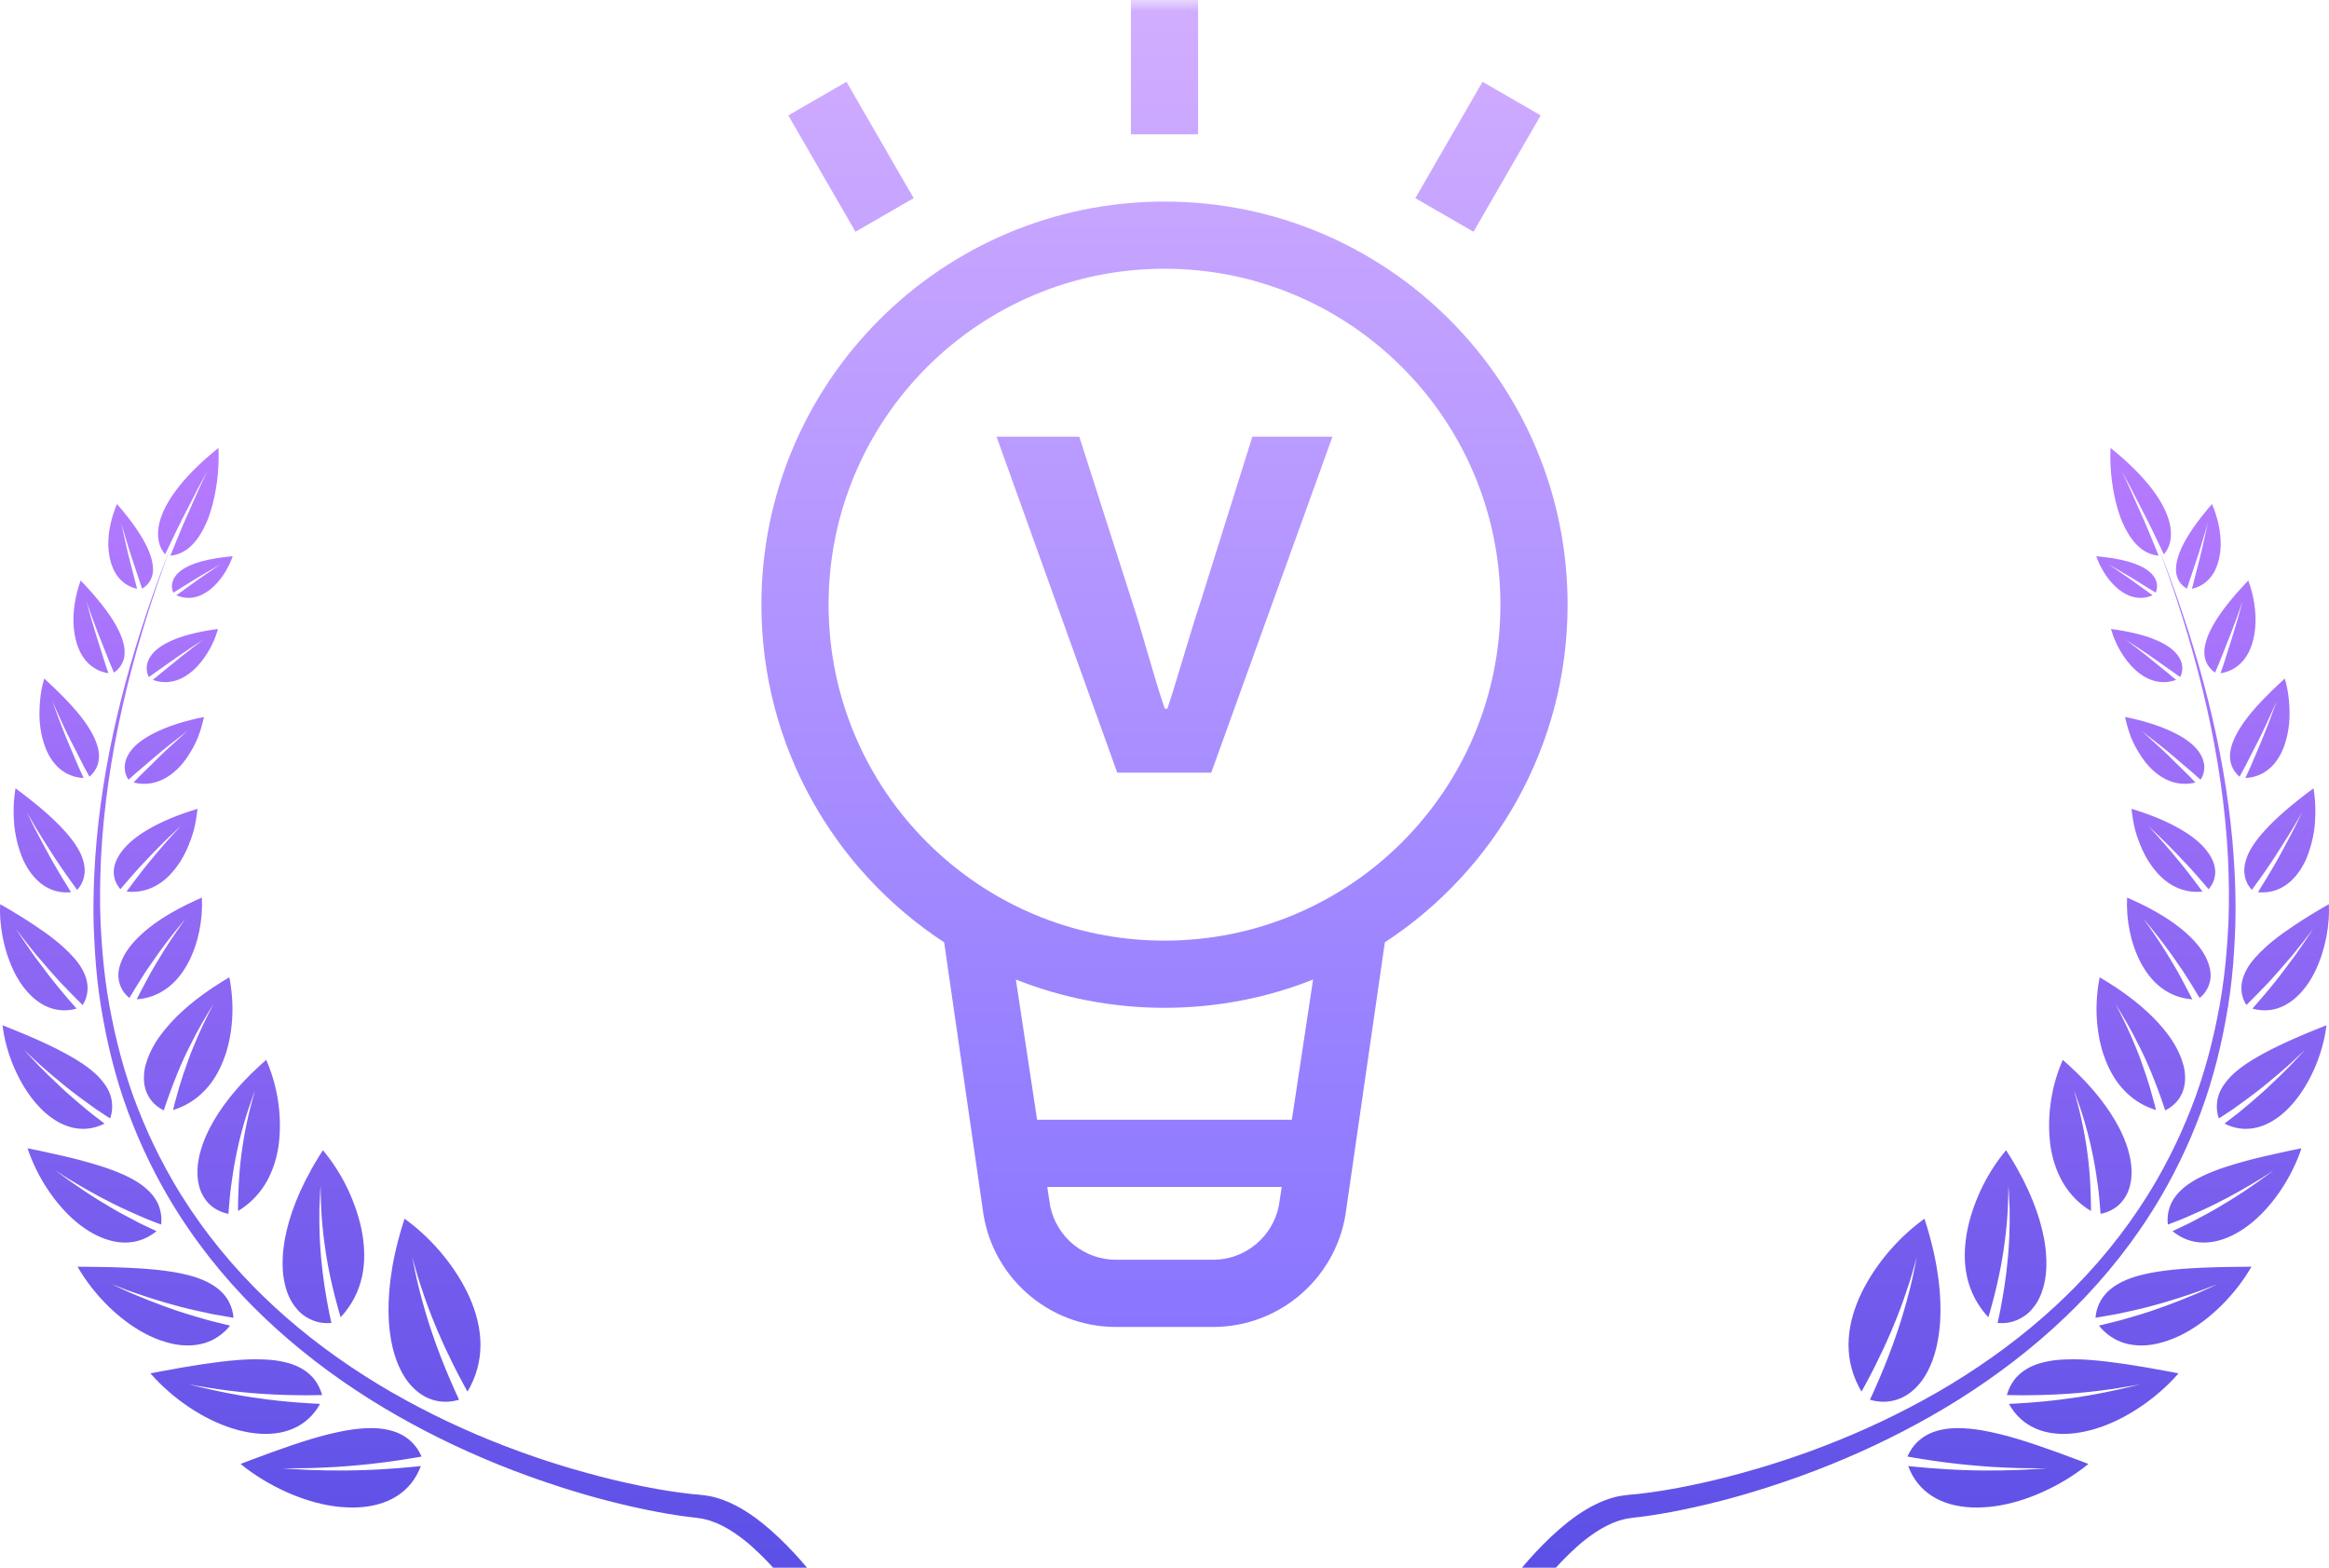 <?xml version="1.0" encoding="UTF-8"?>
<svg width="104px" height="70px" viewBox="0 0 104 70" version="1.1" xmlns="http://www.w3.org/2000/svg" xmlns:xlink="http://www.w3.org/1999/xlink">
    <title>培训创新奖</title>
    <defs>
        <linearGradient x1="50%" y1="0%" x2="50%" y2="100%" id="linearGradient-1">
            <stop stop-color="#B67BFF" offset="0%"></stop>
            <stop stop-color="#5C50E6" offset="99.981%"></stop>
        </linearGradient>
        <rect id="path-2" x="0" y="0" width="60" height="60"></rect>
        <linearGradient x1="50%" y1="0%" x2="50%" y2="100%" id="linearGradient-4">
            <stop stop-color="#D2AEFF" offset="0%"></stop>
            <stop stop-color="#8975FF" offset="100%"></stop>
        </linearGradient>
    </defs>
    <g id="培训创新奖" stroke="none" stroke-width="1" fill="none" fill-rule="evenodd">
        <g id="编组-7" transform="translate(0, 0)">
            <path d="M96.384,24.436 L96.647,25.116 C98.157,29.099 99.302,33.26 99.688,37.548 L99.748,38.306 L99.789,39.027 C99.825,39.796 99.839,40.569 99.816,41.342 L99.791,41.922 L99.758,42.524 C99.707,43.328 99.622,44.132 99.494,44.931 L99.39,45.529 L99.275,46.125 C99.113,46.918 98.916,47.706 98.677,48.482 L98.49,49.062 L98.286,49.637 C98.004,50.4 97.684,51.151 97.325,51.883 L97.049,52.429 L96.782,52.926 C95.782,54.738 94.536,56.417 93.11,57.919 L92.717,58.324 L92.24,58.792 C90.794,60.177 89.198,61.397 87.51,62.462 L86.944,62.811 L86.242,63.222 C84.595,64.161 82.875,64.967 81.108,65.646 L80.347,65.929 L79.925,66.078 L79.501,66.223 L78.916,66.416 L78.326,66.599 L78.326,66.599 L77.733,66.775 L77.295,66.896 L76.856,67.012 L76.264,67.16 L75.668,67.298 L75.668,67.298 L75.067,67.426 L74.614,67.515 L74.159,67.595 L73.694,67.669 L73.463,67.702 L73.258,67.728 L72.93,67.767 L72.606,67.816 L72.445,67.857 L72.287,67.901 L72.134,67.958 L71.979,68.017 L71.742,68.129 C71.508,68.249 71.285,68.388 71.071,68.539 L70.86,68.693 L70.604,68.896 L70.356,69.117 L70.096,69.359 L69.841,69.612 L69.656,69.803 L69.476,70 L67.961,70 L68.27,69.643 C68.687,69.172 69.129,68.722 69.602,68.308 L69.963,68.005 L70.238,67.794 C70.517,67.588 70.811,67.399 71.118,67.238 L71.43,67.086 L71.697,66.978 C71.818,66.933 71.94,66.894 72.063,66.86 L72.25,66.814 L72.536,66.767 L72.823,66.735 L72.823,66.735 L73.11,66.71 L73.685,66.639 C74.259,66.561 74.83,66.46 75.399,66.344 L75.967,66.223 L76.293,66.149 L76.619,66.073 L77.177,65.934 L77.733,65.785 L78.508,65.566 C78.852,65.465 79.194,65.358 79.535,65.247 L80.046,65.077 L80.793,64.814 C82.531,64.182 84.226,63.424 85.852,62.535 L86.545,62.146 L87.104,61.815 C88.772,60.804 90.352,59.641 91.786,58.314 L92.258,57.866 L92.649,57.478 C94.055,56.05 95.291,54.45 96.296,52.713 L96.59,52.188 L96.869,51.658 C97.233,50.948 97.559,50.219 97.849,49.475 L98.06,48.915 L98.254,48.349 C98.503,47.592 98.71,46.82 98.884,46.043 L99.008,45.458 L99.121,44.87 C99.261,44.084 99.359,43.293 99.425,42.498 L99.469,41.902 L99.51,41.186 C99.549,40.232 99.533,39.275 99.49,38.32 C99.26,33.793 98.157,29.366 96.634,25.121 L96.384,24.436 Z M7.615,24.436 L7.366,25.121 C5.843,29.366 4.74,33.793 4.51,38.32 C4.467,39.275 4.451,40.232 4.49,41.186 L4.49,41.186 L4.531,41.902 L4.575,42.498 C4.641,43.293 4.739,44.084 4.879,44.87 L4.879,44.87 L4.992,45.458 L5.116,46.043 C5.29,46.82 5.497,47.592 5.746,48.349 L5.746,48.349 L5.94,48.915 L6.151,49.475 C6.441,50.219 6.767,50.948 7.131,51.658 L7.131,51.658 L7.41,52.188 L7.704,52.713 C8.709,54.45 9.945,56.05 11.351,57.478 L11.351,57.478 L11.742,57.866 L12.214,58.314 C13.648,59.641 15.228,60.804 16.896,61.815 L16.896,61.815 L17.455,62.146 L18.148,62.535 C19.774,63.424 21.469,64.182 23.207,64.814 L23.207,64.814 L23.954,65.077 L24.465,65.247 C24.806,65.358 25.148,65.465 25.492,65.566 L25.492,65.566 L26.267,65.785 L26.823,65.934 L27.381,66.073 L27.707,66.149 L28.033,66.223 L28.601,66.344 C29.17,66.46 29.741,66.561 30.315,66.639 L30.315,66.639 L30.89,66.71 L31.177,66.735 L31.177,66.735 L31.464,66.767 L31.75,66.814 L31.937,66.86 C32.06,66.894 32.182,66.933 32.303,66.978 L32.303,66.978 L32.57,67.086 L32.882,67.238 C33.189,67.399 33.483,67.588 33.762,67.794 L33.762,67.794 L34.037,68.005 L34.398,68.308 C34.871,68.722 35.313,69.172 35.73,69.643 L35.73,69.643 L36.039,70 L34.524,70 L34.344,69.803 L34.159,69.612 L33.904,69.359 L33.644,69.117 L33.396,68.896 L33.14,68.693 L32.929,68.539 C32.715,68.388 32.492,68.249 32.258,68.129 L32.258,68.129 L32.021,68.017 L31.866,67.958 L31.713,67.901 L31.555,67.857 L31.394,67.816 L31.07,67.767 L30.742,67.728 L30.537,67.702 L30.306,67.669 L29.841,67.595 L29.386,67.515 L28.933,67.426 L28.332,67.298 L28.332,67.298 L27.736,67.16 L27.144,67.012 L26.705,66.896 L26.267,66.775 L25.674,66.599 L25.674,66.599 L25.084,66.416 L24.499,66.223 L24.075,66.078 L23.653,65.929 L22.892,65.646 C21.125,64.967 19.405,64.161 17.758,63.222 L17.758,63.222 L17.056,62.811 L16.49,62.462 C14.802,61.397 13.206,60.177 11.76,58.792 L11.76,58.792 L11.283,58.324 L10.89,57.919 C9.464,56.417 8.218,54.738 7.218,52.926 L7.218,52.926 L6.951,52.429 L6.675,51.883 C6.316,51.151 5.996,50.4 5.714,49.637 L5.714,49.637 L5.51,49.062 L5.323,48.482 C5.084,47.706 4.887,46.918 4.725,46.125 L4.725,46.125 L4.61,45.529 L4.506,44.931 C4.378,44.132 4.293,43.328 4.242,42.524 L4.242,42.524 L4.209,41.922 L4.184,41.342 C4.161,40.569 4.175,39.796 4.211,39.027 L4.211,39.027 L4.252,38.306 L4.312,37.548 C4.698,33.26 5.843,29.099 7.353,25.116 L7.353,25.116 L7.615,24.436 Z M16.56,63.766 C16.785,63.766 16.987,63.783 17.17,63.814 C18.213,63.978 18.63,64.62 18.794,64.97 L18.794,64.97 L18.823,65.036 C18.76,65.048 18.469,65.102 18.038,65.168 L18.038,65.168 L17.889,65.19 L17.667,65.224 C17.514,65.247 17.35,65.269 17.179,65.291 L17.179,65.291 L16.915,65.323 L16.548,65.367 L16.548,65.367 L16.168,65.406 L15.782,65.441 L15.391,65.473 L15.391,65.473 L15.005,65.5 L14.628,65.519 L14.354,65.533 C14.174,65.541 14.002,65.547 13.84,65.551 L13.84,65.551 L13.606,65.555 L13.431,65.557 C13.262,65.559 13.113,65.56 12.989,65.561 L12.989,65.561 L12.874,65.562 L12.792,65.561 C12.716,65.56 12.66,65.559 12.628,65.559 L12.628,65.559 L12.595,65.558 C12.625,65.561 12.69,65.566 12.79,65.574 L12.79,65.574 L12.871,65.58 L12.984,65.587 C13.107,65.594 13.254,65.603 13.421,65.612 L13.421,65.612 L13.595,65.622 L13.862,65.634 C14.324,65.653 14.869,65.664 15.422,65.659 L15.422,65.659 L15.754,65.654 L15.966,65.65 C17.373,65.618 18.668,65.475 18.791,65.461 L18.791,65.461 L18.715,65.647 C18.202,66.791 17.077,67.325 15.691,67.312 L15.691,67.312 L15.481,67.305 L15.187,67.286 C13.805,67.156 12.255,66.507 11.005,65.572 L11.005,65.572 L10.742,65.367 L11.111,65.226 C12.562,64.676 13.699,64.285 14.616,64.055 L14.616,64.055 L14.841,64.001 L15.13,63.936 C15.598,63.838 16.002,63.786 16.355,63.771 L16.355,63.771 Z M87.44,63.766 L87.645,63.771 C87.998,63.786 88.402,63.838 88.87,63.936 L89.159,64.001 L89.384,64.055 C90.301,64.285 91.438,64.676 92.889,65.226 L93.258,65.367 L92.995,65.572 C91.745,66.507 90.195,67.156 88.813,67.286 L88.519,67.305 L88.309,67.312 C86.923,67.325 85.798,66.791 85.285,65.647 L85.209,65.461 C85.332,65.475 86.627,65.618 88.034,65.65 L88.246,65.654 L88.578,65.659 C89.131,65.664 89.676,65.653 90.138,65.634 L90.405,65.622 L90.579,65.612 C90.746,65.603 90.893,65.594 91.016,65.587 L91.129,65.58 L91.21,65.574 C91.31,65.566 91.375,65.561 91.397,65.559 L91.405,65.558 L91.372,65.559 C91.34,65.559 91.284,65.56 91.208,65.561 L91.126,65.562 L91.011,65.561 C90.887,65.56 90.738,65.559 90.569,65.557 L90.394,65.555 L90.16,65.551 C89.998,65.547 89.826,65.541 89.646,65.533 L89.372,65.519 L88.995,65.5 L88.609,65.473 L88.609,65.473 L88.218,65.441 L87.832,65.406 L87.452,65.367 L87.452,65.367 L87.085,65.323 L86.821,65.291 C86.65,65.269 86.486,65.247 86.333,65.224 L86.111,65.19 L85.962,65.168 C85.531,65.102 85.24,65.048 85.186,65.038 L85.177,65.036 L85.206,64.97 C85.37,64.62 85.787,63.978 86.83,63.814 C87.013,63.783 87.215,63.766 87.44,63.766 Z M11.427,60.694 C11.664,60.694 11.881,60.703 12.081,60.719 C12.374,60.745 12.624,60.794 12.845,60.854 L12.845,60.854 L13.005,60.901 L13.187,60.969 C13.535,61.114 13.781,61.302 13.959,61.498 L13.959,61.498 L14.042,61.597 L14.135,61.73 C14.248,61.905 14.316,62.072 14.357,62.201 L14.357,62.201 L14.382,62.291 L14.372,62.291 C14.325,62.292 14.118,62.298 13.807,62.299 L13.807,62.299 L13.55,62.299 C13.045,62.297 12.362,62.282 11.652,62.232 L11.652,62.232 L11.458,62.217 L11.254,62.202 C9.898,62.092 8.564,61.837 8.437,61.812 L8.437,61.812 C8.562,61.845 9.873,62.184 11.21,62.386 L11.21,62.386 L11.401,62.413 C12.806,62.625 14.168,62.68 14.291,62.685 L14.291,62.685 L14.194,62.848 C13.553,63.845 12.42,64.184 11.114,63.959 L11.114,63.959 L10.906,63.919 L10.631,63.854 C9.343,63.514 7.967,62.652 6.934,61.56 L6.934,61.56 L6.718,61.322 L7.119,61.245 C8.559,60.973 9.674,60.804 10.568,60.731 L10.568,60.731 L10.789,60.715 L11.012,60.703 L11.012,60.703 L11.224,60.696 Z M92.573,60.694 L92.776,60.696 L92.988,60.703 L92.988,60.703 L93.211,60.715 L93.432,60.731 C94.326,60.804 95.441,60.973 96.881,61.245 L97.282,61.322 L97.066,61.56 C96.033,62.652 94.657,63.514 93.369,63.854 L93.094,63.919 L92.886,63.959 C91.58,64.184 90.447,63.845 89.806,62.848 L89.709,62.685 C89.832,62.68 91.194,62.625 92.599,62.413 L92.79,62.386 C94.127,62.184 95.438,61.845 95.555,61.814 L95.563,61.812 C95.436,61.837 94.102,62.092 92.746,62.202 L92.542,62.217 L92.348,62.232 C91.638,62.282 90.955,62.297 90.45,62.299 L90.193,62.299 C89.882,62.298 89.675,62.292 89.628,62.291 L89.618,62.291 L89.643,62.201 C89.684,62.072 89.752,61.905 89.865,61.73 L89.958,61.597 L90.041,61.498 C90.219,61.302 90.465,61.114 90.813,60.969 L90.995,60.901 L91.155,60.854 C91.376,60.794 91.626,60.745 91.919,60.719 C92.119,60.703 92.336,60.694 92.573,60.694 Z M85.935,54.416 L86.052,54.788 C86.571,56.503 86.7,57.9 86.636,58.995 L86.619,59.224 L86.589,59.495 C86.466,60.463 86.176,61.149 85.839,61.623 L85.745,61.747 L85.619,61.893 C84.857,62.715 83.978,62.632 83.569,62.518 L83.502,62.498 C83.56,62.376 84.223,60.964 84.714,59.494 L84.78,59.294 L84.877,58.994 C85.066,58.397 85.222,57.813 85.338,57.333 L85.393,57.101 L85.424,56.956 C85.523,56.491 85.581,56.181 85.592,56.124 C85.579,56.171 85.501,56.463 85.373,56.901 L85.329,57.052 L85.249,57.304 C85.108,57.742 84.926,58.267 84.714,58.803 L84.582,59.125 L84.448,59.45 C84.219,59.987 83.972,60.507 83.753,60.947 L83.625,61.2 L83.555,61.336 C83.324,61.777 83.158,62.079 83.129,62.13 L83.125,62.137 L83.004,61.92 C82.252,60.468 82.516,58.991 83.13,57.716 C83.791,56.37 84.832,55.212 85.935,54.416 Z M18.065,54.416 C19.168,55.212 20.209,56.37 20.87,57.716 C21.484,58.991 21.748,60.468 20.996,61.92 L20.996,61.92 L20.875,62.137 C20.842,62.079 20.676,61.777 20.445,61.336 L20.445,61.336 L20.375,61.2 L20.247,60.947 C20.028,60.507 19.781,59.987 19.552,59.45 L19.552,59.45 L19.418,59.125 L19.286,58.803 C19.074,58.267 18.892,57.742 18.751,57.304 L18.751,57.304 L18.671,57.052 L18.627,56.901 C18.499,56.463 18.421,56.171 18.406,56.114 L18.408,56.123 L18.414,56.152 C18.43,56.239 18.475,56.473 18.544,56.807 L18.576,56.956 L18.607,57.101 L18.662,57.333 C18.778,57.813 18.934,58.397 19.123,58.994 L19.123,58.994 L19.22,59.294 L19.286,59.494 C19.777,60.964 20.44,62.376 20.498,62.498 L20.498,62.498 L20.431,62.518 C20.022,62.632 19.143,62.715 18.381,61.893 L18.381,61.893 L18.255,61.747 L18.161,61.623 C17.824,61.149 17.534,60.463 17.411,59.495 L17.411,59.495 L17.381,59.224 L17.364,58.995 C17.3,57.9 17.429,56.503 17.948,54.788 L17.948,54.788 Z M100.538,56.559 L100.381,56.82 C99.62,58.026 98.486,59.086 97.34,59.638 L97.094,59.748 L96.848,59.842 C96.684,59.9 96.523,59.948 96.363,59.986 L96.126,60.035 L95.891,60.064 C95.735,60.078 95.582,60.079 95.433,60.07 L95.214,60.047 L95.024,60.012 C94.587,59.913 94.197,59.695 93.864,59.349 L93.726,59.192 L93.735,59.19 C93.767,59.182 93.878,59.154 94.046,59.112 L94.406,59.023 L94.549,58.987 L94.744,58.936 C94.878,58.9 95.019,58.858 95.168,58.814 L95.397,58.745 L95.715,58.648 L96.043,58.543 L96.043,58.543 L96.373,58.428 L96.705,58.311 C97.146,58.151 97.572,57.979 97.939,57.825 L98.203,57.713 L98.334,57.654 C98.715,57.484 98.973,57.358 99.021,57.334 L99.029,57.33 L99.021,57.334 L98.902,57.382 C98.782,57.43 98.583,57.508 98.331,57.602 L98.173,57.66 L97.9,57.754 C97.521,57.885 97.082,58.03 96.628,58.16 L96.286,58.255 L95.947,58.348 L95.612,58.432 L95.612,58.432 L95.285,58.508 L95.05,58.56 C94.897,58.594 94.752,58.626 94.616,58.654 L94.418,58.693 L94.271,58.718 C93.895,58.784 93.637,58.829 93.585,58.838 L93.575,58.839 L93.581,58.774 C93.616,58.45 93.766,57.851 94.464,57.402 L94.622,57.308 L94.761,57.234 C95.196,57.018 95.801,56.85 96.649,56.739 C97.594,56.615 98.842,56.567 100.538,56.559 Z M3.462,56.559 C5.158,56.567 6.406,56.615 7.351,56.739 C8.199,56.85 8.804,57.018 9.239,57.234 L9.239,57.234 L9.378,57.308 L9.536,57.402 C10.234,57.851 10.384,58.45 10.419,58.774 L10.419,58.774 L10.425,58.839 L10.415,58.838 C10.363,58.829 10.105,58.784 9.729,58.718 L9.729,58.718 L9.582,58.693 L9.384,58.654 C9.248,58.626 9.103,58.594 8.95,58.56 L8.95,58.56 L8.715,58.508 L8.388,58.432 L8.388,58.432 L8.053,58.348 L7.714,58.255 L7.372,58.16 C6.918,58.03 6.479,57.885 6.1,57.754 L6.1,57.754 L5.827,57.66 L5.669,57.602 C5.417,57.508 5.218,57.43 5.098,57.382 L5.098,57.382 L4.979,57.334 L4.971,57.33 C5.027,57.358 5.285,57.484 5.666,57.654 L5.666,57.654 L5.797,57.713 L6.061,57.825 C6.428,57.979 6.854,58.151 7.295,58.311 L7.295,58.311 L7.627,58.428 L7.957,58.543 L7.957,58.543 L8.285,58.648 L8.603,58.745 L8.832,58.814 C8.981,58.858 9.122,58.9 9.256,58.936 L9.256,58.936 L9.451,58.987 L9.594,59.023 L9.954,59.112 C10.122,59.154 10.233,59.182 10.265,59.19 L10.265,59.19 L10.274,59.192 L10.136,59.349 C9.803,59.695 9.413,59.913 8.976,60.012 L8.976,60.012 L8.786,60.047 L8.567,60.07 C8.418,60.079 8.265,60.078 8.109,60.064 L8.109,60.064 L7.874,60.035 L7.637,59.986 C7.477,59.948 7.316,59.9 7.152,59.842 L7.152,59.842 L6.906,59.748 L6.66,59.638 C5.514,59.086 4.38,58.026 3.619,56.82 L3.619,56.82 Z M14.42,51.359 C15.206,52.291 15.838,53.516 16.132,54.84 C16.391,56.09 16.332,57.462 15.378,58.626 L15.378,58.626 L15.211,58.818 C15.172,58.692 14.773,57.368 14.562,56.016 L14.562,56.016 L14.533,55.822 L14.488,55.507 C14.417,54.983 14.371,54.48 14.348,54.06 L14.348,54.06 L14.336,53.819 L14.332,53.664 C14.327,53.516 14.323,53.385 14.32,53.276 L14.32,53.276 L14.317,53.176 L14.318,53.09 C14.318,53.039 14.319,53 14.319,52.973 L14.319,52.973 L14.319,52.939 C14.318,52.957 14.313,53.011 14.306,53.096 L14.306,53.096 L14.298,53.184 L14.294,53.288 C14.289,53.401 14.283,53.536 14.276,53.69 L14.276,53.69 L14.268,53.849 L14.261,54.069 C14.258,54.22 14.258,54.381 14.26,54.55 L14.26,54.55 L14.265,54.811 L14.274,55.175 L14.274,55.175 L14.293,55.55 L14.32,55.933 L14.344,56.223 C14.421,57.09 14.569,57.942 14.675,58.485 L14.675,58.485 L14.719,58.705 C14.76,58.903 14.789,59.031 14.798,59.072 L14.798,59.072 L14.708,59.077 C14.544,59.084 14.316,59.075 14.071,58.995 L14.071,58.995 L13.923,58.938 L13.79,58.874 C13.701,58.828 13.611,58.771 13.522,58.704 L13.522,58.704 L13.391,58.593 L13.291,58.489 C13.192,58.379 13.097,58.25 13.011,58.101 L13.011,58.101 L12.928,57.945 L12.853,57.773 C12.783,57.593 12.726,57.389 12.684,57.163 L12.684,57.163 L12.647,56.929 L12.629,56.719 C12.612,56.431 12.616,56.114 12.656,55.764 L12.656,55.764 L12.692,55.495 L12.728,55.286 C12.916,54.292 13.357,53.07 14.227,51.663 L14.227,51.663 Z M89.58,51.359 L89.773,51.663 C90.643,53.07 91.084,54.292 91.272,55.286 L91.308,55.495 L91.344,55.764 C91.384,56.114 91.388,56.431 91.371,56.719 L91.353,56.929 L91.316,57.163 C91.274,57.389 91.217,57.593 91.147,57.773 L91.072,57.945 L90.989,58.101 C90.903,58.25 90.808,58.379 90.709,58.489 L90.609,58.593 L90.478,58.704 C90.389,58.771 90.299,58.828 90.21,58.874 L90.077,58.938 L89.929,58.995 C89.684,59.075 89.456,59.084 89.292,59.077 L89.202,59.072 C89.211,59.031 89.24,58.903 89.281,58.705 L89.325,58.485 C89.431,57.942 89.579,57.09 89.656,56.223 L89.68,55.933 L89.707,55.55 L89.726,55.175 L89.726,55.175 L89.735,54.811 L89.74,54.55 C89.742,54.381 89.742,54.22 89.739,54.069 L89.732,53.849 L89.724,53.69 C89.717,53.536 89.711,53.401 89.706,53.288 L89.702,53.184 L89.694,53.096 C89.687,53.011 89.682,52.957 89.681,52.939 L89.681,52.973 C89.681,53 89.682,53.039 89.682,53.09 L89.683,53.176 L89.68,53.276 C89.677,53.385 89.673,53.516 89.668,53.664 L89.664,53.819 L89.652,54.06 C89.629,54.48 89.583,54.983 89.512,55.507 L89.467,55.822 L89.438,56.016 C89.227,57.368 88.828,58.692 88.792,58.809 L88.789,58.818 L88.622,58.626 C87.668,57.462 87.609,56.09 87.868,54.84 C88.162,53.516 88.794,52.291 89.58,51.359 Z M1.23,51.271 C1.619,51.349 1.98,51.426 2.315,51.502 C2.542,51.552 2.759,51.601 2.965,51.649 L2.965,51.649 L3.266,51.722 L3.54,51.791 C3.895,51.885 4.213,51.978 4.504,52.07 L4.504,52.07 L4.769,52.156 L5.013,52.244 C5.64,52.48 6.09,52.721 6.41,52.972 L6.41,52.972 L6.524,53.067 L6.65,53.185 C6.888,53.421 7.031,53.657 7.108,53.881 L7.108,53.881 L7.141,53.991 L7.175,54.132 C7.211,54.314 7.213,54.474 7.203,54.595 L7.203,54.595 L7.193,54.677 C7.137,54.657 6.907,54.573 6.573,54.436 L6.573,54.436 L6.443,54.382 L6.244,54.296 C5.898,54.145 5.479,53.96 5.059,53.749 L5.059,53.749 L4.808,53.62 L4.51,53.467 C4.118,53.26 3.743,53.044 3.42,52.852 L3.42,52.852 L3.188,52.713 L3.06,52.636 C2.937,52.561 2.831,52.493 2.744,52.436 L2.744,52.436 L2.662,52.383 L2.594,52.337 C2.532,52.296 2.49,52.269 2.473,52.258 L2.473,52.258 L2.467,52.254 C2.559,52.325 3.409,52.972 4.371,53.566 L4.532,53.665 L4.695,53.762 L4.983,53.936 C5.369,54.162 5.755,54.362 6.073,54.53 L6.073,54.53 L6.263,54.63 L6.389,54.689 C6.712,54.843 6.935,54.948 6.988,54.973 L6.988,54.973 L6.839,55.086 C5.987,55.681 4.947,55.578 3.948,54.955 L3.948,54.955 L3.772,54.84 L3.568,54.691 C2.621,53.961 1.788,52.774 1.323,51.537 L1.323,51.537 Z M102.77,51.271 L102.677,51.537 C102.212,52.774 101.379,53.961 100.432,54.691 L100.228,54.84 L100.052,54.955 C99.053,55.578 98.013,55.681 97.161,55.086 L97.012,54.973 C97.065,54.948 97.288,54.843 97.611,54.689 L97.737,54.63 L97.927,54.53 C98.245,54.362 98.631,54.162 99.017,53.936 L99.305,53.762 L99.468,53.665 C100.494,53.046 101.436,52.328 101.528,52.258 L101.532,52.254 L101.527,52.258 C101.51,52.269 101.468,52.296 101.406,52.337 L101.338,52.383 L101.256,52.436 C101.169,52.493 101.063,52.561 100.94,52.636 L100.812,52.713 L100.58,52.852 C100.257,53.044 99.882,53.26 99.49,53.467 L99.192,53.62 L98.941,53.749 C98.521,53.96 98.102,54.145 97.756,54.296 L97.557,54.382 L97.427,54.436 C97.093,54.573 96.863,54.657 96.815,54.674 L96.807,54.677 L96.797,54.595 C96.787,54.474 96.789,54.314 96.825,54.132 L96.859,53.991 L96.892,53.881 C96.969,53.657 97.112,53.421 97.35,53.185 L97.476,53.067 L97.59,52.972 C97.91,52.721 98.36,52.48 98.987,52.244 L99.231,52.156 L99.496,52.07 C99.787,51.978 100.105,51.885 100.46,51.791 L100.734,51.722 L101.035,51.649 C101.241,51.601 101.458,51.552 101.685,51.502 C102.02,51.426 102.381,51.349 102.77,51.271 Z M11.888,47.324 C12.344,48.365 12.576,49.59 12.476,50.814 C12.437,51.334 12.318,51.86 12.108,52.354 L12.108,52.354 L11.995,52.597 L11.894,52.784 C11.643,53.215 11.302,53.614 10.836,53.94 L10.836,53.94 L10.629,54.075 L10.629,53.941 C10.63,53.574 10.647,52.51 10.79,51.465 L10.79,51.465 L10.817,51.281 L10.848,51.067 C11.034,49.861 11.355,48.806 11.389,48.695 C11.389,48.695 11.367,48.746 11.333,48.836 L11.333,48.836 L11.306,48.91 L11.275,49.001 C11.241,49.099 11.2,49.216 11.153,49.349 L11.153,49.349 L11.105,49.488 L11.04,49.679 C10.997,49.811 10.954,49.952 10.911,50.101 L10.911,50.101 L10.847,50.33 L10.789,50.542 C10.75,50.686 10.712,50.835 10.675,50.986 L10.675,50.986 L10.6,51.327 L10.527,51.673 C10.435,52.135 10.367,52.593 10.315,52.992 L10.315,52.992 L10.28,53.28 L10.264,53.439 C10.226,53.849 10.205,54.136 10.202,54.19 L10.202,54.19 L10.201,54.199 L10.12,54.182 C9.975,54.148 9.781,54.081 9.583,53.953 L9.583,53.953 L9.464,53.869 L9.375,53.791 C9.169,53.596 8.978,53.317 8.882,52.923 L8.882,52.923 L8.847,52.748 L8.827,52.593 C8.781,52.113 8.865,51.501 9.179,50.764 L9.179,50.764 L9.282,50.537 L9.376,50.35 C9.803,49.53 10.5,48.58 11.622,47.56 L11.622,47.56 Z M92.112,47.324 L92.378,47.56 C93.5,48.58 94.197,49.53 94.624,50.35 L94.718,50.537 L94.821,50.764 C95.135,51.501 95.219,52.113 95.173,52.593 L95.153,52.748 L95.118,52.923 C95.022,53.317 94.831,53.596 94.625,53.791 L94.536,53.869 L94.417,53.953 C94.219,54.081 94.025,54.148 93.88,54.182 L93.799,54.199 L93.798,54.19 C93.795,54.136 93.774,53.849 93.736,53.439 L93.72,53.28 L93.685,52.992 C93.633,52.593 93.565,52.135 93.473,51.673 L93.4,51.327 L93.325,50.986 C93.288,50.835 93.25,50.686 93.211,50.542 L93.153,50.33 L93.089,50.101 C93.046,49.952 93.003,49.811 92.96,49.679 L92.895,49.488 L92.847,49.349 C92.8,49.216 92.759,49.099 92.725,49.001 L92.694,48.91 L92.667,48.836 C92.633,48.746 92.611,48.695 92.611,48.695 C92.645,48.806 92.966,49.861 93.152,51.067 L93.183,51.281 L93.21,51.465 C93.353,52.51 93.37,53.574 93.371,53.941 L93.371,54.075 L93.164,53.94 C92.698,53.614 92.357,53.215 92.106,52.784 L92.005,52.597 L91.892,52.354 C91.682,51.86 91.563,51.334 91.524,50.814 C91.424,49.59 91.656,48.365 92.112,47.324 Z M0.112,45.779 C2.841,46.848 4.097,47.618 4.623,48.342 C4.865,48.651 4.966,48.942 4.995,49.198 L4.995,49.198 L5.004,49.305 L5.009,49.439 C5.006,49.611 4.974,49.758 4.94,49.866 L4.94,49.866 L4.915,49.94 C4.898,49.928 4.879,49.916 4.851,49.897 L4.851,49.897 L4.742,49.826 C4.654,49.767 4.536,49.689 4.396,49.597 L4.396,49.597 L4.287,49.525 L4.095,49.387 C3.826,49.194 3.506,48.962 3.184,48.713 L3.184,48.713 L2.944,48.522 L2.706,48.328 C2.389,48.068 2.079,47.806 1.822,47.575 L1.822,47.575 L1.641,47.409 L1.541,47.315 C1.314,47.103 1.151,46.95 1.089,46.893 L1.089,46.893 L1.062,46.868 C1.062,46.868 1.236,47.054 1.505,47.341 L1.505,47.341 L1.598,47.441 L1.766,47.618 C2.004,47.864 2.295,48.143 2.59,48.421 L2.59,48.421 L2.811,48.63 L3.038,48.835 C3.34,49.103 3.638,49.355 3.893,49.565 L3.893,49.565 L4.075,49.714 L4.189,49.802 C4.444,49.998 4.619,50.132 4.659,50.163 L4.659,50.163 L4.667,50.169 L4.5,50.246 C3.608,50.614 2.679,50.32 1.902,49.576 L1.902,49.576 L1.758,49.431 L1.592,49.247 C0.883,48.418 0.346,47.222 0.151,46.049 L0.151,46.049 Z M103.888,45.779 L103.849,46.049 C103.654,47.222 103.117,48.418 102.408,49.247 L102.242,49.431 L102.098,49.576 C101.321,50.32 100.392,50.614 99.5,50.246 L99.333,50.169 L99.341,50.163 C99.381,50.132 99.556,49.998 99.811,49.802 L99.925,49.714 L100.107,49.565 C100.362,49.355 100.66,49.103 100.962,48.835 L101.189,48.63 L101.41,48.421 C101.705,48.143 101.996,47.864 102.234,47.618 L102.402,47.441 L102.495,47.341 C102.764,47.054 102.938,46.868 102.938,46.868 L102.911,46.893 C102.849,46.95 102.686,47.103 102.459,47.315 L102.359,47.409 L102.178,47.575 C101.921,47.806 101.611,48.068 101.294,48.328 L101.056,48.522 L100.816,48.713 C100.494,48.962 100.174,49.194 99.905,49.387 L99.713,49.525 L99.604,49.597 C99.464,49.689 99.346,49.767 99.258,49.826 L99.149,49.897 C99.121,49.916 99.102,49.928 99.092,49.935 L99.085,49.94 L99.06,49.866 C99.026,49.758 98.994,49.611 98.991,49.439 L98.996,49.305 L99.005,49.198 C99.034,48.942 99.135,48.651 99.377,48.342 C99.903,47.618 101.159,46.848 103.888,45.779 Z M10.24,43.637 C10.46,44.733 10.432,45.944 10.085,47.042 C9.927,47.514 9.721,47.96 9.424,48.359 L9.424,48.359 L9.267,48.554 L9.134,48.698 C8.815,49.029 8.429,49.305 7.942,49.49 L7.942,49.49 L7.727,49.564 C7.734,49.536 7.745,49.49 7.761,49.42 L7.761,49.42 L7.78,49.344 L7.804,49.253 C7.831,49.156 7.864,49.038 7.901,48.905 L7.901,48.905 L7.939,48.767 L8.009,48.52 C8.11,48.178 8.245,47.78 8.388,47.385 L8.388,47.385 L8.496,47.089 L8.615,46.794 C8.775,46.405 8.932,46.04 9.08,45.731 L9.08,45.731 L9.189,45.51 L9.262,45.363 C9.308,45.269 9.35,45.185 9.386,45.113 L9.386,45.113 L9.435,45.014 L9.499,44.896 C9.515,44.865 9.528,44.842 9.535,44.828 L9.535,44.828 C9.52,44.851 9.496,44.89 9.459,44.948 L9.459,44.948 L9.418,45.012 L9.36,45.111 C9.317,45.182 9.268,45.266 9.213,45.358 L9.213,45.358 L9.126,45.504 L8.997,45.724 C8.822,46.032 8.63,46.397 8.438,46.786 L8.438,46.786 L8.294,47.081 L8.198,47.287 C7.79,48.181 7.471,49.107 7.359,49.445 L7.359,49.445 L7.327,49.543 C7.323,49.555 7.32,49.563 7.316,49.578 L7.316,49.578 L7.258,49.55 C6.969,49.4 6.436,48.997 6.426,48.158 L6.426,48.158 L6.432,47.972 L6.447,47.815 C6.47,47.655 6.517,47.481 6.583,47.297 L6.583,47.297 L6.657,47.109 L6.73,46.948 C6.834,46.729 6.968,46.498 7.145,46.254 L7.145,46.254 L7.286,46.069 L7.416,45.909 C7.955,45.26 8.766,44.541 9.939,43.818 L9.939,43.818 Z M93.76,43.637 L94.061,43.818 C95.234,44.541 96.045,45.26 96.584,45.909 L96.714,46.069 L96.855,46.254 C97.032,46.498 97.166,46.729 97.27,46.948 L97.343,47.109 L97.417,47.297 C97.483,47.481 97.53,47.655 97.553,47.815 L97.568,47.972 L97.574,48.158 C97.564,48.997 97.031,49.4 96.742,49.55 L96.684,49.578 C96.68,49.563 96.677,49.555 96.673,49.543 L96.641,49.445 C96.529,49.107 96.21,48.181 95.802,47.287 L95.706,47.081 L95.562,46.786 C95.37,46.397 95.178,46.032 95.003,45.724 L94.874,45.504 L94.787,45.358 C94.732,45.266 94.683,45.182 94.64,45.111 L94.582,45.012 L94.541,44.948 C94.504,44.89 94.48,44.851 94.47,44.836 L94.465,44.828 C94.472,44.842 94.485,44.865 94.501,44.896 L94.565,45.014 L94.614,45.113 C94.65,45.185 94.692,45.269 94.738,45.363 L94.811,45.51 L94.92,45.731 C95.068,46.04 95.225,46.405 95.385,46.794 L95.504,47.089 L95.612,47.385 C95.755,47.78 95.89,48.178 95.991,48.52 L96.061,48.767 L96.099,48.905 C96.136,49.038 96.169,49.156 96.196,49.253 L96.22,49.344 L96.239,49.42 C96.255,49.49 96.266,49.536 96.271,49.554 L96.273,49.564 L96.058,49.49 C95.571,49.305 95.185,49.029 94.866,48.698 L94.733,48.554 L94.576,48.359 C94.279,47.96 94.073,47.514 93.915,47.042 C93.568,45.944 93.54,44.733 93.76,43.637 Z M0.006,40.371 C0.597,40.71 1.098,41.018 1.524,41.303 C1.873,41.533 2.172,41.747 2.427,41.949 L2.427,41.949 L2.611,42.098 L2.795,42.259 C3.207,42.628 3.489,42.957 3.657,43.253 L3.657,43.253 L3.723,43.377 L3.792,43.531 C4.032,44.134 3.858,44.592 3.721,44.823 L3.721,44.823 L3.688,44.876 L3.582,44.768 C3.548,44.734 3.506,44.692 3.458,44.644 L3.296,44.481 L3.202,44.387 L3.101,44.282 C3.032,44.21 2.958,44.134 2.881,44.054 L2.881,44.054 L2.702,43.87 L2.523,43.672 L2.523,43.672 L2.339,43.466 L2.153,43.255 L1.967,43.039 L1.967,43.039 L1.784,42.826 L1.605,42.619 L1.496,42.483 C1.424,42.393 1.355,42.306 1.29,42.225 L1.29,42.225 L1.15,42.049 L1.064,41.939 C0.873,41.693 0.742,41.524 0.712,41.486 L0.712,41.486 L0.706,41.478 L0.711,41.486 C0.738,41.526 0.856,41.702 1.028,41.957 L1.028,41.957 L1.105,42.071 L1.188,42.191 C1.246,42.274 1.306,42.362 1.37,42.453 L1.37,42.453 L1.516,42.665 L1.678,42.882 L1.678,42.882 L1.845,43.104 L2.014,43.33 L2.181,43.551 C2.406,43.843 2.634,44.12 2.831,44.354 L2.831,44.354 L2.972,44.52 L3.058,44.621 C3.25,44.845 3.383,44.997 3.419,45.037 L3.419,45.037 L3.241,45.078 C2.359,45.241 1.596,44.813 1.016,44.03 L1.016,44.03 L0.902,43.868 L0.766,43.646 C0.286,42.805 0.004,41.696 -7.10542736e-15,40.653 L-7.10542736e-15,40.653 Z M103.994,40.371 L104,40.653 C103.996,41.696 103.714,42.805 103.234,43.646 L103.098,43.868 L102.984,44.03 C102.404,44.813 101.641,45.241 100.759,45.078 L100.581,45.037 C100.617,44.997 100.75,44.845 100.942,44.621 L101.028,44.52 L101.169,44.354 C101.366,44.12 101.594,43.843 101.819,43.551 L101.986,43.33 L102.155,43.104 L102.322,42.882 L102.322,42.882 L102.484,42.665 L102.63,42.453 C102.694,42.362 102.754,42.274 102.812,42.191 L102.895,42.071 L102.972,41.957 C103.144,41.702 103.262,41.526 103.289,41.486 L103.294,41.478 L103.288,41.486 C103.258,41.524 103.127,41.693 102.936,41.939 L102.85,42.049 L102.71,42.225 C102.645,42.306 102.576,42.393 102.504,42.483 L102.395,42.619 L102.216,42.826 L102.033,43.039 L102.033,43.039 L101.847,43.255 L101.661,43.466 L101.477,43.672 L101.477,43.672 L101.298,43.87 L101.119,44.054 C101.042,44.134 100.968,44.21 100.899,44.282 L100.798,44.387 L100.704,44.481 L100.542,44.644 C100.494,44.692 100.452,44.734 100.418,44.768 L100.312,44.876 L100.279,44.823 C100.142,44.592 99.968,44.134 100.208,43.531 L100.277,43.377 L100.343,43.253 C100.511,42.957 100.793,42.628 101.205,42.259 L101.389,42.098 L101.573,41.949 C101.828,41.747 102.127,41.533 102.476,41.303 C102.902,41.018 103.403,40.71 103.994,40.371 Z M94.984,40.078 L95.289,40.214 C96.28,40.667 97.014,41.137 97.528,41.578 L97.675,41.71 L97.84,41.866 C98.257,42.28 98.489,42.662 98.608,42.996 L98.648,43.119 L98.686,43.266 C98.744,43.554 98.707,43.796 98.635,43.99 L98.597,44.083 L98.526,44.216 C98.445,44.348 98.353,44.446 98.276,44.513 L98.222,44.558 C98.193,44.51 98.085,44.332 97.928,44.074 L97.857,43.958 L97.741,43.775 C97.687,43.69 97.63,43.599 97.571,43.506 L97.48,43.363 L97.33,43.147 L97.176,42.924 L97.176,42.924 L97.019,42.699 L96.863,42.479 C96.654,42.189 96.438,41.913 96.254,41.681 L96.122,41.516 L96.033,41.406 C95.976,41.335 95.924,41.272 95.88,41.218 L95.82,41.143 L95.779,41.095 C95.754,41.065 95.735,41.043 95.722,41.027 L95.702,41.004 C95.714,41.019 95.734,41.045 95.761,41.083 L95.807,41.147 L95.86,41.224 C95.898,41.28 95.943,41.344 95.994,41.417 L96.073,41.53 L96.189,41.7 C96.342,41.923 96.517,42.184 96.688,42.46 L96.858,42.739 L96.995,42.966 L97.13,43.192 L97.13,43.192 L97.259,43.414 L97.374,43.629 C97.424,43.722 97.472,43.811 97.518,43.895 L97.583,44.017 L97.651,44.147 C97.694,44.229 97.733,44.303 97.766,44.367 L97.812,44.454 L97.842,44.513 C97.869,44.566 97.885,44.601 97.892,44.615 L97.895,44.622 L97.69,44.599 C96.686,44.448 96.011,43.779 95.59,42.975 C95.137,42.109 94.936,41.055 94.984,40.078 Z M9.016,40.078 C9.064,41.055 8.863,42.109 8.41,42.975 C7.989,43.779 7.314,44.448 6.31,44.599 L6.31,44.599 L6.105,44.622 C6.115,44.601 6.131,44.566 6.158,44.513 L6.158,44.513 L6.188,44.454 L6.234,44.367 C6.267,44.303 6.306,44.229 6.349,44.147 L6.349,44.147 L6.417,44.017 L6.482,43.895 C6.528,43.811 6.576,43.722 6.626,43.629 L6.626,43.629 L6.741,43.414 L6.87,43.192 L6.87,43.192 L7.005,42.966 L7.142,42.739 L7.312,42.46 C7.483,42.184 7.658,41.923 7.811,41.7 L7.811,41.7 L7.927,41.53 L8.006,41.417 C8.057,41.344 8.102,41.28 8.14,41.224 L8.14,41.224 L8.193,41.147 L8.239,41.083 C8.266,41.045 8.286,41.019 8.298,41.004 L8.298,41.004 L8.278,41.027 C8.265,41.043 8.246,41.065 8.221,41.095 L8.221,41.095 L8.18,41.143 L8.12,41.218 C8.076,41.272 8.024,41.335 7.967,41.406 L7.967,41.406 L7.878,41.516 L7.746,41.681 C7.562,41.913 7.346,42.189 7.137,42.479 L7.137,42.479 L6.981,42.699 L6.824,42.924 L6.824,42.924 L6.67,43.147 L6.52,43.363 L6.429,43.506 C6.37,43.599 6.313,43.69 6.259,43.775 L6.259,43.775 L6.143,43.958 L6.072,44.074 C5.915,44.332 5.807,44.51 5.778,44.558 L5.778,44.558 L5.724,44.513 C5.647,44.446 5.555,44.348 5.474,44.216 L5.474,44.216 L5.403,44.083 L5.365,43.99 C5.293,43.796 5.256,43.554 5.314,43.266 L5.314,43.266 L5.352,43.119 L5.392,42.996 C5.511,42.662 5.743,42.28 6.16,41.866 L6.16,41.866 L6.325,41.71 L6.472,41.578 C6.986,41.137 7.72,40.667 8.711,40.214 L8.711,40.214 Z M0.692,35.197 C1.691,35.941 2.398,36.556 2.861,37.075 C3.286,37.539 3.535,37.93 3.661,38.263 L3.661,38.263 L3.702,38.386 L3.746,38.547 C3.872,39.118 3.644,39.502 3.485,39.689 L3.485,39.689 L3.444,39.735 C3.414,39.693 3.305,39.541 3.146,39.319 L3.146,39.319 L3.075,39.22 L2.958,39.056 C2.796,38.825 2.606,38.551 2.421,38.267 L2.421,38.267 L2.284,38.051 L2.111,37.78 C1.939,37.51 1.771,37.243 1.632,37.012 L1.632,37.012 L1.528,36.836 L1.466,36.727 C1.326,36.483 1.229,36.316 1.203,36.27 L1.206,36.278 L1.219,36.303 C1.245,36.357 1.302,36.475 1.38,36.636 L1.43,36.738 L1.484,36.849 L1.575,37.03 C1.704,37.283 1.862,37.577 2.024,37.875 L2.024,37.875 L2.144,38.098 L2.296,38.375 C2.449,38.649 2.607,38.911 2.742,39.135 L2.742,39.135 L2.844,39.305 L2.907,39.408 C3.048,39.637 3.145,39.796 3.171,39.839 L3.171,39.839 L2.992,39.847 C2.17,39.852 1.547,39.357 1.132,38.587 L1.132,38.587 L1.046,38.418 L0.949,38.183 C0.827,37.862 0.734,37.509 0.675,37.143 L0.675,37.143 L0.637,36.866 L0.616,36.532 C0.601,36.195 0.609,35.853 0.646,35.523 L0.646,35.523 Z M103.308,35.197 L103.354,35.523 C103.391,35.853 103.399,36.195 103.384,36.532 L103.363,36.866 L103.325,37.143 C103.266,37.509 103.173,37.862 103.051,38.183 L102.954,38.418 L102.868,38.587 C102.453,39.357 101.83,39.852 101.008,39.847 L100.829,39.839 C100.855,39.796 100.952,39.637 101.093,39.408 L101.156,39.305 L101.258,39.135 C101.393,38.911 101.551,38.649 101.704,38.375 L101.856,38.098 L101.976,37.875 C102.138,37.577 102.296,37.283 102.425,37.03 L102.516,36.849 L102.57,36.738 C102.691,36.489 102.774,36.318 102.793,36.279 C102.771,36.316 102.674,36.483 102.534,36.727 L102.472,36.836 L102.368,37.012 C102.229,37.243 102.061,37.51 101.889,37.78 L101.716,38.051 L101.579,38.267 C101.394,38.551 101.204,38.825 101.042,39.056 L100.925,39.22 L100.854,39.319 C100.695,39.541 100.586,39.693 100.561,39.727 L100.556,39.735 L100.515,39.689 C100.356,39.502 100.128,39.118 100.254,38.547 L100.298,38.386 L100.339,38.263 C100.465,37.93 100.714,37.539 101.139,37.075 C101.602,36.556 102.309,35.941 103.308,35.197 Z M8.82,36.116 C8.768,36.567 8.692,37.027 8.527,37.466 C8.402,37.817 8.252,38.154 8.058,38.459 L8.058,38.459 L7.904,38.683 L7.798,38.823 C7.326,39.418 6.675,39.839 5.844,39.822 L5.844,39.822 L5.649,39.81 C5.679,39.77 5.787,39.626 5.943,39.417 L5.943,39.417 L6.014,39.323 L6.123,39.178 C6.276,38.977 6.455,38.746 6.647,38.511 L6.647,38.511 L6.831,38.291 L6.944,38.153 C7.474,37.516 8.007,36.95 8.078,36.876 L8.07,36.882 L8.049,36.901 C7.929,37.012 7.443,37.461 6.933,37.986 L6.815,38.108 L6.697,38.233 L6.444,38.5 L6.199,38.759 L6.051,38.927 L6.051,38.927 L5.911,39.085 L5.783,39.231 L5.694,39.334 C5.524,39.531 5.408,39.666 5.376,39.703 L5.376,39.703 L5.338,39.658 C5.189,39.472 4.96,39.073 5.155,38.521 L5.155,38.521 L5.213,38.379 L5.273,38.265 C5.425,37.995 5.671,37.699 6.071,37.395 L6.071,37.395 L6.252,37.264 L6.418,37.156 C6.932,36.831 7.608,36.503 8.532,36.205 L8.532,36.205 Z M95.18,36.116 L95.468,36.205 C96.392,36.503 97.068,36.831 97.582,37.156 L97.748,37.264 L97.929,37.395 C98.329,37.699 98.575,37.995 98.727,38.265 L98.787,38.379 L98.845,38.521 C99.04,39.073 98.811,39.472 98.662,39.658 L98.624,39.703 C98.592,39.666 98.476,39.531 98.306,39.334 L98.217,39.231 L98.089,39.085 L97.949,38.927 L97.949,38.927 L97.801,38.759 L97.556,38.5 L97.303,38.233 L97.185,38.108 C96.594,37.491 96.001,36.948 95.929,36.882 C95.993,36.95 96.526,37.516 97.056,38.153 L97.169,38.291 L97.353,38.511 C97.545,38.746 97.724,38.977 97.877,39.178 L97.986,39.323 L98.057,39.417 C98.213,39.626 98.321,39.77 98.346,39.803 L98.351,39.81 L98.156,39.822 C97.325,39.839 96.674,39.418 96.202,38.823 L96.096,38.683 L95.942,38.459 C95.748,38.154 95.598,37.817 95.473,37.466 C95.308,37.027 95.232,36.567 95.18,36.116 Z M94.891,32.014 L95.199,32.079 C95.996,32.259 96.594,32.477 97.057,32.704 L97.225,32.789 L97.396,32.885 C97.776,33.109 98.026,33.339 98.182,33.557 L98.244,33.649 L98.313,33.775 C98.531,34.223 98.404,34.585 98.293,34.766 L98.261,34.814 L98.237,34.792 L98.237,34.792 L98.152,34.715 C98.098,34.666 98.027,34.603 97.943,34.529 L97.853,34.452 L97.696,34.318 C97.531,34.177 97.342,34.016 97.147,33.849 L96.95,33.682 L96.755,33.518 C96.545,33.347 96.334,33.184 96.156,33.045 L96.03,32.946 L95.858,32.814 C95.73,32.715 95.643,32.648 95.618,32.628 C95.644,32.653 95.754,32.752 95.913,32.893 L95.996,32.967 L96.143,33.101 C96.3,33.242 96.481,33.404 96.661,33.575 L96.84,33.747 L97.02,33.924 C97.198,34.099 97.371,34.27 97.523,34.418 L97.667,34.56 L97.749,34.641 C97.8,34.692 97.845,34.739 97.884,34.779 L97.936,34.835 L97.978,34.879 C98.003,34.905 98.02,34.924 98.029,34.933 L98.036,34.94 L97.858,34.976 C97.565,35.022 97.289,34.998 97.035,34.922 L96.885,34.87 L96.712,34.794 C96.487,34.683 96.279,34.531 96.091,34.35 L95.953,34.21 L95.824,34.059 L95.703,33.9 L95.703,33.9 L95.59,33.732 L95.479,33.557 C95.407,33.439 95.34,33.316 95.28,33.191 C95.096,32.815 94.979,32.411 94.891,32.014 Z M9.109,32.014 C9.021,32.411 8.904,32.815 8.72,33.191 C8.66,33.316 8.593,33.439 8.521,33.557 L8.521,33.557 L8.41,33.732 L8.297,33.9 L8.297,33.9 L8.176,34.059 L8.047,34.21 L7.909,34.35 C7.721,34.531 7.513,34.683 7.288,34.794 L7.288,34.794 L7.115,34.87 L6.965,34.922 C6.711,34.998 6.435,35.022 6.142,34.976 L6.142,34.976 L5.964,34.94 C5.98,34.924 5.997,34.905 6.022,34.879 L6.022,34.879 L6.064,34.835 L6.116,34.779 C6.155,34.739 6.2,34.692 6.251,34.641 L6.251,34.641 L6.333,34.56 L6.477,34.418 C6.629,34.27 6.802,34.099 6.98,33.924 L6.98,33.924 L7.16,33.747 L7.339,33.575 C7.519,33.404 7.7,33.242 7.857,33.101 L7.857,33.101 L8.004,32.967 L8.087,32.893 C8.246,32.752 8.356,32.653 8.39,32.622 L8.382,32.628 L8.36,32.646 C8.33,32.668 8.28,32.707 8.214,32.758 L8.142,32.814 L7.97,32.946 L7.844,33.045 C7.666,33.184 7.455,33.347 7.245,33.518 L7.245,33.518 L7.05,33.682 L6.853,33.849 C6.658,34.016 6.469,34.177 6.304,34.318 L6.304,34.318 L6.147,34.452 L6.057,34.529 C5.973,34.603 5.902,34.666 5.848,34.715 L5.763,34.792 L5.763,34.792 L5.739,34.814 L5.707,34.766 C5.596,34.585 5.469,34.223 5.687,33.775 L5.687,33.775 L5.756,33.649 L5.818,33.557 C5.974,33.339 6.224,33.109 6.604,32.885 L6.604,32.885 L6.775,32.789 L6.943,32.704 C7.406,32.477 8.004,32.259 8.801,32.079 L8.801,32.079 Z M102.025,30.299 L102.102,30.584 C102.169,30.874 102.208,31.178 102.226,31.48 L102.238,31.781 L102.237,32.03 C102.226,32.36 102.178,32.685 102.099,32.986 L102.033,33.208 L101.977,33.368 C101.699,34.098 101.181,34.623 100.43,34.724 L100.266,34.739 L100.27,34.729 C100.287,34.691 100.355,34.543 100.454,34.329 L100.505,34.216 L100.591,34.013 C100.681,33.8 100.784,33.555 100.891,33.303 L100.998,33.05 L101.104,32.792 C101.208,32.535 101.302,32.286 101.384,32.067 L101.462,31.859 L101.506,31.74 C101.591,31.51 101.649,31.353 101.662,31.317 C101.646,31.352 101.576,31.507 101.474,31.733 L101.421,31.851 L101.327,32.057 C101.228,32.273 101.116,32.518 100.993,32.77 L100.866,33.024 L100.739,33.273 C100.605,33.536 100.475,33.792 100.363,34.011 L100.283,34.168 L100.225,34.279 C100.128,34.462 100.053,34.596 100.021,34.651 L100.005,34.679 L99.964,34.643 C99.803,34.492 99.537,34.175 99.584,33.642 L99.604,33.491 L99.635,33.36 C99.719,33.044 99.9,32.667 100.226,32.212 C100.597,31.693 101.19,31.061 102.025,30.299 Z M1.975,30.299 C2.81,31.061 3.403,31.693 3.774,32.212 C4.1,32.667 4.281,33.044 4.365,33.36 L4.365,33.36 L4.396,33.491 L4.416,33.642 C4.463,34.175 4.197,34.492 4.036,34.643 L4.036,34.643 L3.995,34.679 L3.979,34.651 C3.947,34.596 3.872,34.462 3.775,34.279 L3.775,34.279 L3.717,34.168 L3.637,34.011 C3.525,33.792 3.395,33.536 3.261,33.273 L3.261,33.273 L3.134,33.024 L3.007,32.77 C2.884,32.518 2.772,32.273 2.673,32.057 L2.673,32.057 L2.579,31.851 L2.526,31.733 C2.424,31.507 2.354,31.352 2.335,31.309 L2.337,31.316 L2.346,31.34 C2.365,31.389 2.404,31.498 2.459,31.646 L2.494,31.74 L2.538,31.859 L2.616,32.067 C2.698,32.286 2.792,32.535 2.896,32.792 L2.896,32.792 L3.002,33.05 L3.109,33.303 C3.216,33.555 3.319,33.8 3.409,34.013 L3.409,34.013 L3.495,34.216 L3.546,34.329 C3.645,34.543 3.713,34.691 3.73,34.729 L3.73,34.729 L3.734,34.739 L3.57,34.724 C2.819,34.623 2.301,34.098 2.023,33.368 L2.023,33.368 L1.967,33.208 L1.901,32.986 C1.822,32.685 1.774,32.36 1.763,32.03 L1.763,32.03 L1.762,31.781 L1.774,31.48 C1.792,31.178 1.831,30.874 1.898,30.584 L1.898,30.584 Z M94.266,28.084 L94.53,28.122 C96.064,28.359 96.835,28.778 97.178,29.175 L97.234,29.245 L97.308,29.353 C97.524,29.709 97.448,30.021 97.376,30.182 L97.353,30.23 L97.345,30.225 C97.277,30.177 96.79,29.834 96.271,29.467 L96.141,29.375 L95.962,29.25 C95.783,29.127 95.608,29.009 95.453,28.908 L95.305,28.812 L95.222,28.758 C95.064,28.656 94.955,28.586 94.927,28.567 L94.92,28.563 L94.929,28.569 C94.957,28.591 95.053,28.663 95.19,28.766 L95.278,28.832 L95.415,28.936 C95.543,29.034 95.685,29.145 95.832,29.262 L96.053,29.44 L96.221,29.576 C96.388,29.711 96.549,29.842 96.69,29.957 L96.824,30.066 L96.899,30.129 C97.043,30.248 97.142,30.331 97.167,30.352 L97.174,30.357 L97.016,30.407 C96.388,30.569 95.809,30.331 95.343,29.906 C94.848,29.443 94.451,28.763 94.266,28.084 Z M9.734,28.084 C9.549,28.763 9.152,29.443 8.657,29.906 C8.191,30.331 7.612,30.569 6.984,30.407 L6.984,30.407 L6.826,30.357 C6.858,30.331 6.957,30.248 7.101,30.129 L7.101,30.129 L7.176,30.066 L7.31,29.957 C7.451,29.842 7.612,29.711 7.779,29.576 L7.779,29.576 L7.947,29.44 L8.168,29.262 C8.315,29.145 8.457,29.034 8.585,28.936 L8.585,28.936 L8.722,28.832 L8.81,28.766 C8.947,28.663 9.043,28.591 9.071,28.569 L9.071,28.569 L9.08,28.563 C9.045,28.586 8.936,28.656 8.778,28.758 L8.778,28.758 L8.695,28.812 L8.547,28.908 C8.392,29.009 8.217,29.127 8.038,29.25 L8.038,29.25 L7.859,29.375 L7.729,29.467 C7.21,29.834 6.723,30.177 6.655,30.225 L6.655,30.225 L6.647,30.23 L6.624,30.182 C6.552,30.021 6.476,29.709 6.692,29.353 L6.692,29.353 L6.766,29.245 L6.822,29.175 C7.165,28.778 7.936,28.359 9.47,28.122 L9.47,28.122 Z M100.397,25.92 L100.483,26.172 C100.695,26.853 100.781,27.609 100.675,28.276 L100.626,28.522 L100.586,28.679 C100.395,29.349 99.979,29.863 99.314,30.029 L99.156,30.061 C99.168,30.028 99.193,29.957 99.229,29.853 L99.29,29.673 L99.324,29.567 L99.45,29.168 C99.496,29.024 99.545,28.869 99.594,28.712 L99.67,28.474 L99.745,28.233 C99.818,27.993 99.888,27.76 99.946,27.557 L99.999,27.364 L100.029,27.254 C100.086,27.046 100.126,26.902 100.136,26.865 L100.139,26.856 L100.135,26.865 C100.122,26.902 100.072,27.045 99.999,27.252 L99.961,27.361 L99.893,27.552 C99.82,27.754 99.733,27.986 99.641,28.223 L99.548,28.462 L99.454,28.698 C99.361,28.932 99.271,29.158 99.192,29.357 L99.117,29.545 L99.075,29.65 C98.994,29.849 98.933,29.987 98.917,30.023 L98.913,30.032 L98.869,30 C98.693,29.868 98.388,29.568 98.44,28.995 C98.502,28.364 98.953,27.427 100.397,25.92 Z M3.603,25.92 C5.047,27.427 5.498,28.364 5.56,28.995 C5.612,29.568 5.307,29.868 5.131,30 L5.131,30 L5.087,30.032 C5.067,29.987 5.006,29.849 4.925,29.65 L4.925,29.65 L4.883,29.545 L4.808,29.357 C4.729,29.158 4.639,28.932 4.546,28.698 L4.546,28.698 L4.452,28.462 L4.359,28.223 C4.267,27.986 4.18,27.754 4.107,27.552 L4.107,27.552 L4.039,27.361 L4.001,27.252 C3.928,27.045 3.878,26.902 3.865,26.865 L3.865,26.865 L3.861,26.856 L3.864,26.865 C3.874,26.902 3.914,27.046 3.971,27.254 L3.971,27.254 L4.001,27.364 L4.054,27.557 C4.112,27.76 4.182,27.993 4.255,28.233 L4.255,28.233 L4.33,28.474 L4.406,28.712 C4.455,28.869 4.504,29.024 4.55,29.168 L4.55,29.168 L4.676,29.567 L4.71,29.673 L4.771,29.853 C4.807,29.957 4.832,30.028 4.844,30.061 L4.844,30.061 L4.686,30.029 C4.021,29.863 3.605,29.349 3.414,28.679 L3.414,28.679 L3.374,28.522 L3.325,28.276 C3.219,27.609 3.305,26.853 3.517,26.172 L3.517,26.172 Z M93.608,24.837 L93.864,24.861 C95.105,24.996 95.755,25.293 96.058,25.596 L96.114,25.657 L96.192,25.76 C96.371,26.032 96.328,26.283 96.279,26.419 L96.261,26.464 L96.252,26.459 C96.188,26.419 95.786,26.17 95.353,25.902 L95.223,25.821 L95.102,25.749 C94.822,25.582 94.552,25.425 94.376,25.324 L94.249,25.251 C94.216,25.232 94.192,25.219 94.18,25.212 L94.171,25.207 L94.18,25.213 C94.241,25.254 94.625,25.509 95.031,25.794 L95.154,25.88 L95.265,25.96 C95.71,26.281 96.123,26.579 96.123,26.579 C95.014,27.066 93.993,25.943 93.608,24.837 Z M10.392,24.837 C10.007,25.943 8.986,27.066 7.877,26.579 C7.877,26.579 8.29,26.281 8.735,25.96 L8.735,25.96 L8.846,25.88 L8.969,25.794 C9.375,25.509 9.759,25.254 9.82,25.213 L9.82,25.213 L9.829,25.207 L9.82,25.212 C9.808,25.219 9.784,25.232 9.751,25.251 L9.751,25.251 L9.624,25.324 C9.448,25.425 9.178,25.582 8.898,25.749 L8.898,25.749 L8.777,25.821 L8.647,25.902 C8.214,26.17 7.812,26.419 7.748,26.459 L7.748,26.459 L7.739,26.464 L7.721,26.419 C7.672,26.283 7.629,26.032 7.808,25.76 L7.808,25.76 L7.886,25.657 L7.942,25.596 C8.245,25.293 8.895,24.996 10.136,24.861 L10.136,24.861 Z M98.776,22.504 L98.864,22.725 C99.086,23.323 99.21,23.99 99.149,24.594 L99.117,24.817 L99.086,24.971 C98.946,25.576 98.611,26.055 98.03,26.249 L97.88,26.291 L97.882,26.281 L97.916,26.149 C97.972,25.93 98.086,25.483 98.207,25.01 L98.252,24.833 L98.307,24.612 C98.359,24.393 98.405,24.182 98.446,23.996 L98.485,23.819 L98.507,23.72 C98.549,23.529 98.578,23.398 98.586,23.364 L98.587,23.356 C98.576,23.395 98.538,23.522 98.485,23.703 L98.451,23.819 L98.398,23.995 C98.343,24.181 98.281,24.391 98.212,24.609 L98.141,24.829 L98.093,24.974 C97.884,25.601 97.687,26.191 97.66,26.272 L97.657,26.282 L97.609,26.254 C97.437,26.146 97.153,25.892 97.168,25.376 C97.19,24.803 97.537,23.933 98.776,22.504 Z M5.224,22.504 C6.463,23.933 6.81,24.803 6.832,25.376 C6.847,25.892 6.563,26.146 6.391,26.254 L6.391,26.254 L6.343,26.282 C6.313,26.191 6.116,25.601 5.907,24.974 L5.907,24.974 L5.859,24.829 L5.788,24.609 C5.719,24.391 5.657,24.181 5.602,23.995 L5.602,23.995 L5.549,23.819 L5.515,23.703 C5.462,23.522 5.424,23.395 5.413,23.356 L5.413,23.356 C5.422,23.398 5.451,23.529 5.493,23.72 L5.493,23.72 L5.515,23.819 L5.554,23.996 C5.595,24.182 5.641,24.393 5.693,24.612 L5.693,24.612 L5.748,24.833 L5.793,25.01 C5.914,25.483 6.028,25.93 6.084,26.149 L6.084,26.149 L6.118,26.281 L6.12,26.291 L5.97,26.249 C5.389,26.055 5.054,25.576 4.914,24.971 L4.914,24.971 L4.883,24.817 L4.851,24.594 C4.79,23.99 4.914,23.323 5.136,22.725 L5.136,22.725 Z M94.245,20 C95.962,21.38 96.649,22.496 96.863,23.274 L96.89,23.378 L96.922,23.554 C97.011,24.176 96.799,24.544 96.66,24.71 L96.625,24.751 C96.602,24.704 96.519,24.53 96.398,24.278 L96.344,24.165 L96.238,23.941 C96.125,23.705 95.995,23.436 95.855,23.161 L95.571,22.61 C95.422,22.318 95.279,22.035 95.152,21.793 L95.06,21.62 L95.001,21.511 C94.887,21.302 94.803,21.149 94.769,21.085 L94.759,21.069 L94.767,21.086 C94.797,21.151 94.871,21.307 94.972,21.52 L95.025,21.632 L95.127,21.854 C95.233,22.09 95.351,22.36 95.474,22.639 L95.599,22.919 L95.724,23.2 C95.854,23.497 95.974,23.788 96.077,24.038 L96.15,24.218 L96.197,24.332 C96.302,24.588 96.374,24.763 96.39,24.803 L96.394,24.812 L96.235,24.788 C95.563,24.652 95.1,24.072 94.769,23.306 L94.695,23.126 L94.589,22.809 C94.324,21.946 94.199,20.93 94.245,20 Z M9.755,20 C9.801,20.93 9.676,21.946 9.411,22.809 L9.411,22.809 L9.305,23.126 L9.231,23.306 C8.9,24.072 8.437,24.652 7.765,24.788 L7.765,24.788 L7.606,24.812 C7.626,24.763 7.698,24.588 7.803,24.332 L7.803,24.332 L7.85,24.218 L7.923,24.038 C8.026,23.788 8.146,23.497 8.276,23.2 L8.276,23.2 L8.401,22.919 L8.526,22.639 C8.649,22.36 8.767,22.09 8.873,21.854 L8.873,21.854 L8.975,21.632 L9.028,21.52 C9.129,21.307 9.203,21.151 9.233,21.086 L9.233,21.086 L9.241,21.069 L9.231,21.085 C9.197,21.149 9.113,21.302 8.999,21.511 L8.999,21.511 L8.94,21.62 L8.848,21.793 C8.721,22.035 8.578,22.318 8.429,22.61 L8.429,22.61 L8.145,23.161 C8.005,23.436 7.875,23.705 7.762,23.941 L7.762,23.941 L7.656,24.165 L7.602,24.278 C7.481,24.53 7.398,24.704 7.375,24.751 L7.375,24.751 L7.34,24.71 C7.201,24.544 6.989,24.176 7.078,23.554 L7.078,23.554 L7.11,23.378 L7.137,23.274 C7.351,22.496 8.038,21.38 9.755,20 Z" id="形状结合" fill="url(#linearGradient-1)" fill-rule="nonzero"></path>
            <g id="形状结合" transform="translate(22, 0)">
                <mask id="mask-3" fill="white">
                    <use xlink:href="#path-2"></use>
                </mask>
                <g id="蒙版"></g>
                <path d="M30,9 C39.941,9 48,17.059 48,27 C48,33.31 44.753,38.861 39.84,42.075 L38.123,53.951 C37.768,56.973 35.207,59.25 32.165,59.25 L27.835,59.25 C24.793,59.25 22.232,56.973 21.877,53.951 L20.16,42.075 C15.247,38.861 12,33.31 12,27 C12,17.059 20.059,9 30,9 Z M35.234,52.999 L24.765,52.999 L24.856,53.601 C25.024,55.032 26.183,56.129 27.597,56.241 L27.835,56.25 L32.165,56.25 C33.606,56.25 34.831,55.228 35.107,53.836 L35.144,53.601 L35.234,52.999 Z M23.363,43.737 L24.311,49.999 L35.687,49.999 L36.635,43.738 C34.582,44.552 32.343,45 30,45 C27.656,45 25.417,44.552 23.363,43.737 Z M30,12 C21.716,12 15,18.716 15,27 C15,35.284 21.716,42 30,42 C38.284,42 45,35.284 45,27 C45,18.716 38.284,12 30,12 Z M26.196,19.5 L28.533,26.797 C29.082,28.459 29.44,29.959 30.012,31.642 L30.012,31.642 L30.131,31.642 C30.68,29.959 31.085,28.459 31.634,26.797 L31.634,26.797 L33.923,19.5 L37.5,19.5 L32.087,34.5 L27.89,34.5 L22.5,19.5 L26.196,19.5 Z M44.201,3.652 L46.799,5.152 L43.799,10.348 L41.201,8.848 L44.201,3.652 Z M15.799,3.652 L18.799,8.848 L16.201,10.348 L13.201,5.152 L15.799,3.652 Z M31.5,0 L31.5,6 L28.5,6 L28.5,0 L31.5,0 Z" fill="url(#linearGradient-4)" fill-rule="nonzero" mask="url(#mask-3)"></path>
            </g>
        </g>
    </g>
</svg>